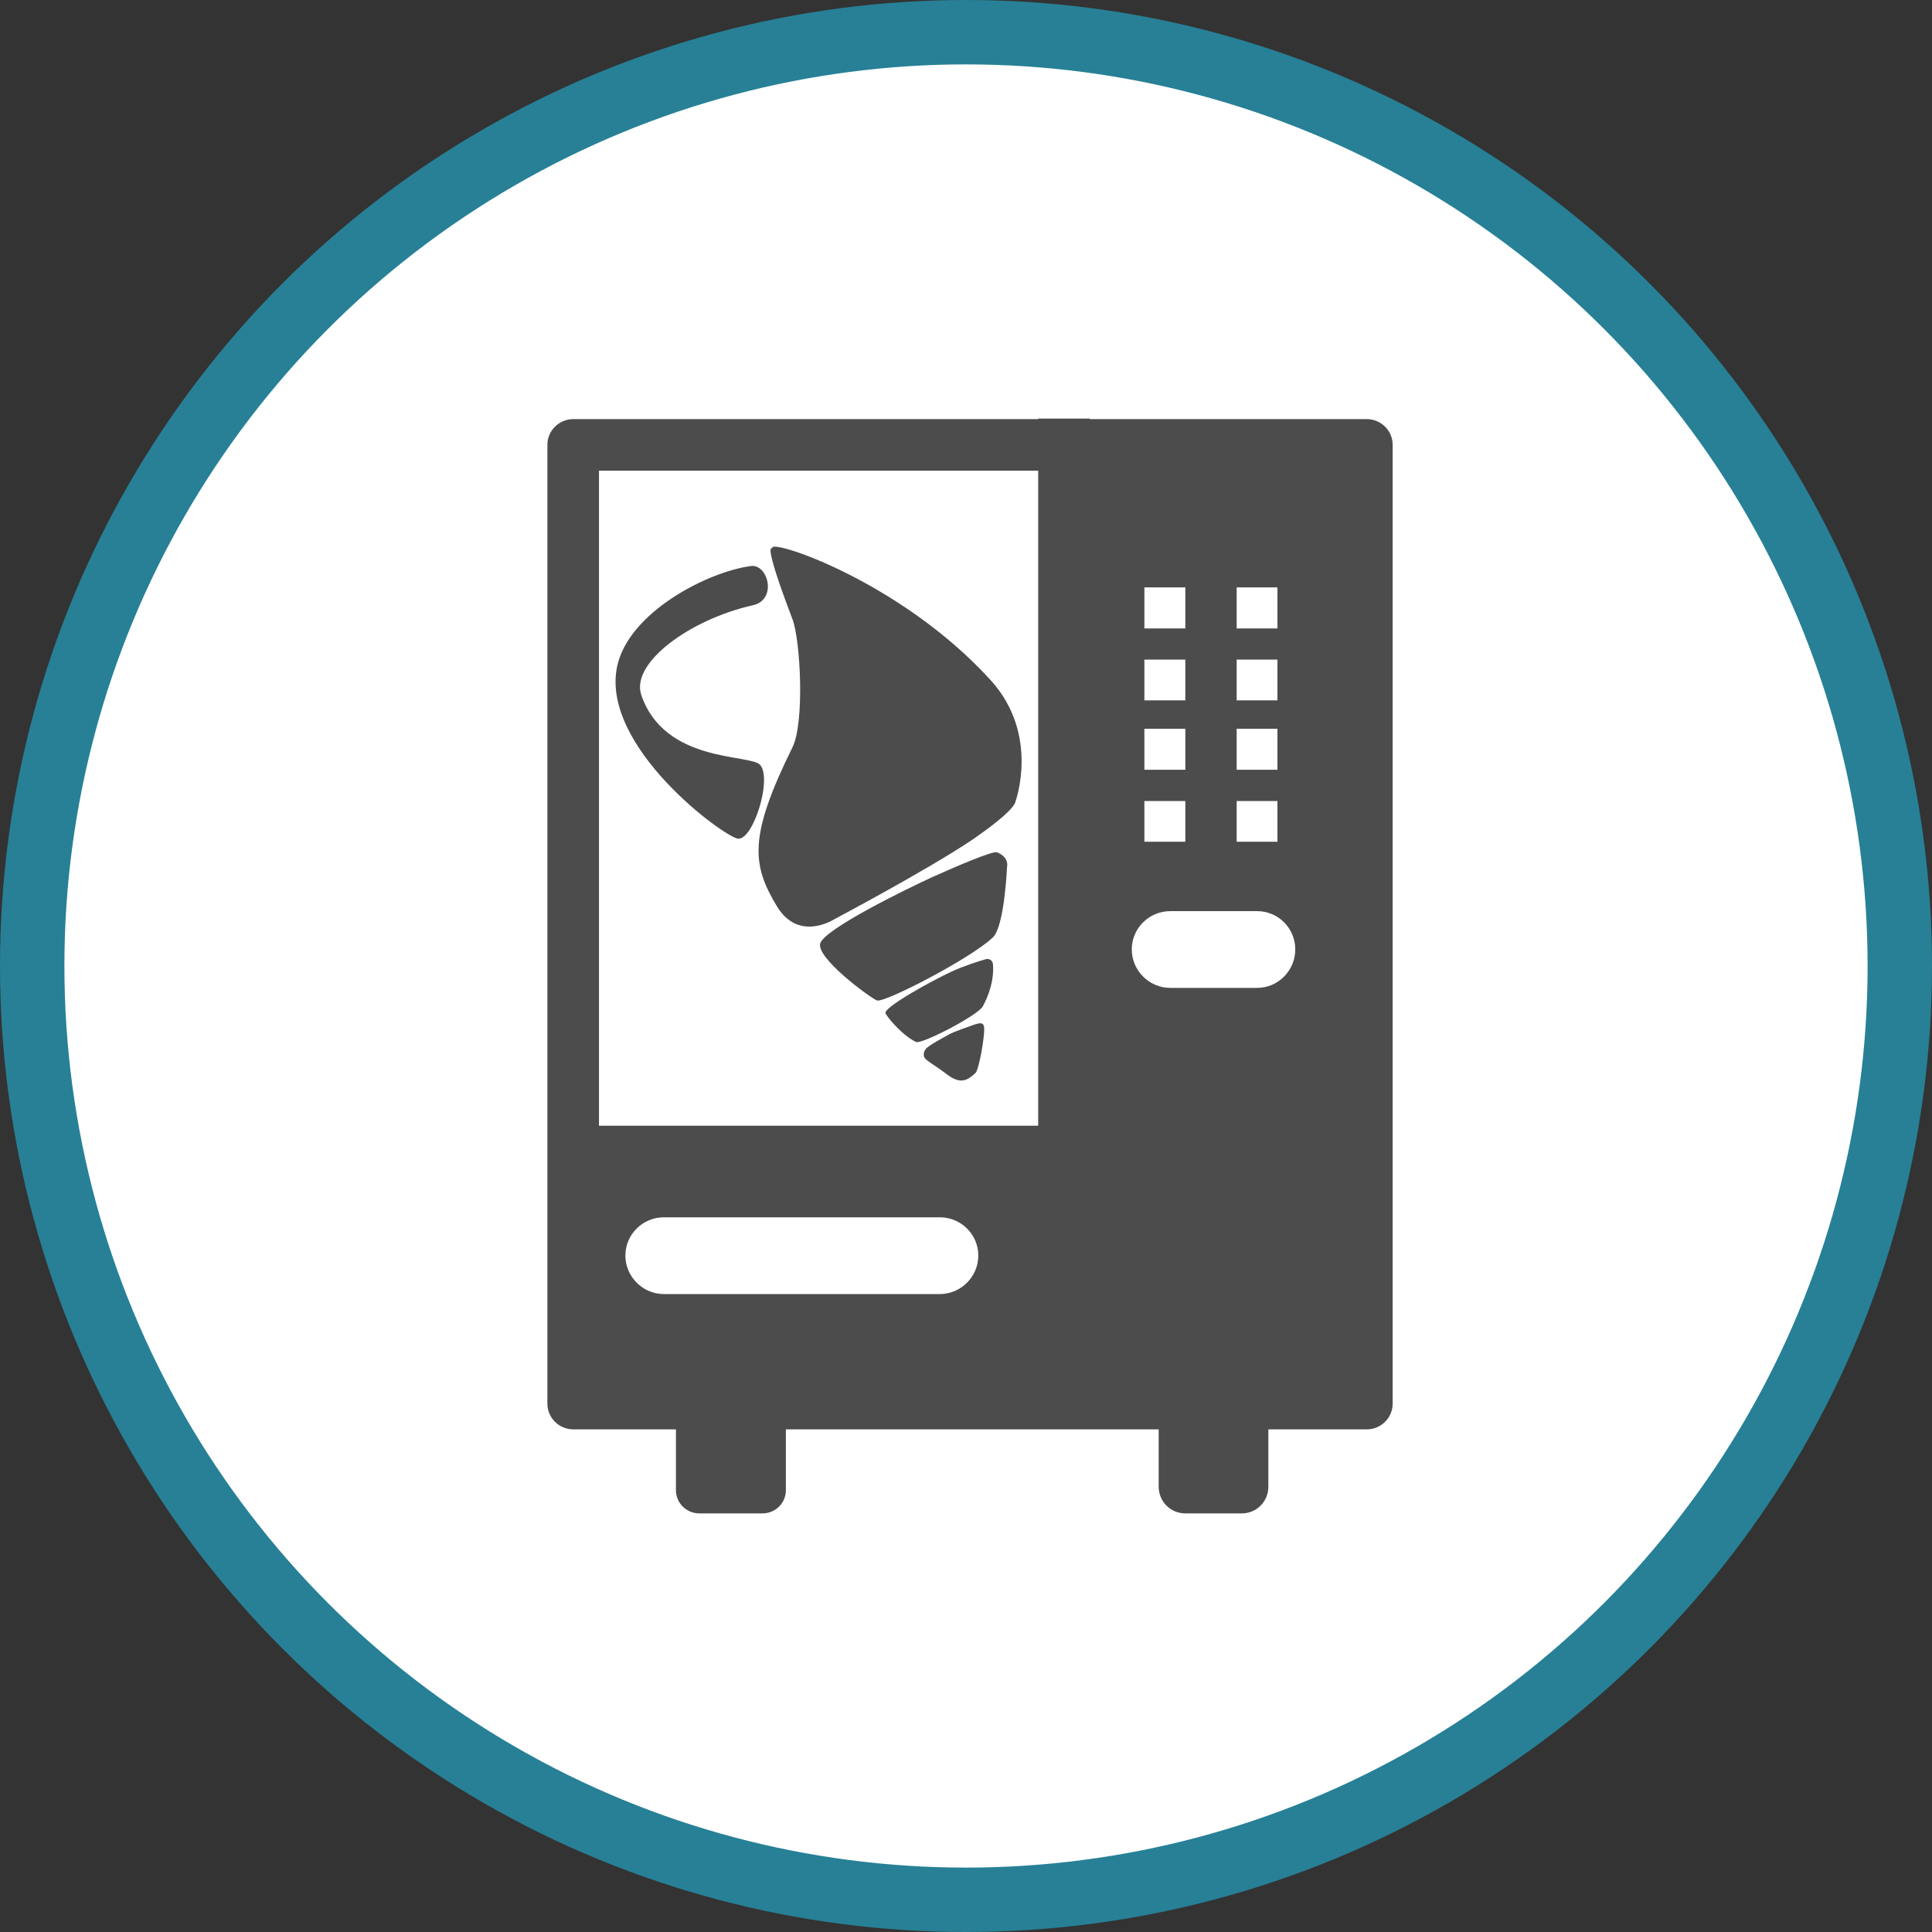 <?xml version="1.0" encoding="UTF-8" standalone="no"?>
<!-- Created with Inkscape (http://www.inkscape.org/) -->

<svg
   xmlns:dc="http://purl.org/dc/elements/1.1/"
   xmlns:cc="http://creativecommons.org/ns#"
   xmlns:rdf="http://www.w3.org/1999/02/22-rdf-syntax-ns#"
   xmlns:svg="http://www.w3.org/2000/svg"
   xmlns="http://www.w3.org/2000/svg"
   xmlns:xlink="http://www.w3.org/1999/xlink"
   xmlns:sodipodi="http://sodipodi.sourceforge.net/DTD/sodipodi-0.dtd"
   xmlns:inkscape="http://www.inkscape.org/namespaces/inkscape"
   width="30px"
   height="30px"
   version="1.1"
   id="svg8"
   inkscape:version="0.92.4 5da689c313, 2019-01-14"
   sodipodi:docname="container.svg">
  <rect width="100%" height="100%" fill="#333333" stroke="none"/>
  <defs
     id="defs2" />
  <sodipodi:namedview
     id="base"
     pagecolor="#ffffff"
     bordercolor="#666666"
     borderopacity="1.0"
     inkscape:pageopacity="0.0"
     inkscape:pageshadow="2"
     inkscape:zoom="13.049334"
     inkscape:cx="18.679046"
     inkscape:cy="12.165829"
     inkscape:document-units="px"
     inkscape:current-layer="layer1"
     showgrid="false"
     inkscape:snap-page="false"
     units="px"
     inkscape:window-width="1884"
     inkscape:window-height="1061"
     inkscape:window-x="0"
     inkscape:window-y="0"
     inkscape:window-maximized="1"
     fit-margin-top="0"
     fit-margin-left="0"
     fit-margin-right="0"
     fit-margin-bottom="0" />
    <circle
       style="color:#000000;clip-rule:nonzero;display:inline;overflow:visible;visibility:visible;opacity:1;isolation:auto;mix-blend-mode:normal;color-interpolation:sRGB;color-interpolation-filters:linearRGB;solid-color:#000000;solid-opacity:1;vector-effect:none;fill:#ffffff;fill-opacity:1;fill-rule:evenodd;stroke:#278096;stroke-width:1;stroke-linecap:butt;stroke-linejoin:miter;stroke-miterlimit:4;stroke-dasharray:none;stroke-dashoffset:0;stroke-opacity:1;marker:none;color-rendering:auto;image-rendering:auto;shape-rendering:auto;text-rendering:auto;enable-background:accumulate"
       id="path815"
       cx="15"
       cy="15"
       r="14.5" />
<g transform="translate(8.5,6.5)"><path fill-rule="nonzero" fill="rgb(30%,30%,30%)" fill-opacity="1" d="M 12.723 0.008 L 8.422 0.008 L 8.422 0 L 7.621 0 L 7.621 0.008 L 0.402 0.008 C 0.18 0.008 0 0.188 0 0.406 L 0 15.297 C 0 15.516 0.18 15.695 0.402 15.695 L 1.996 15.695 L 1.996 16.641 C 1.996 16.84 2.16 17 2.359 17 L 3.34 17 C 3.539 17 3.703 16.84 3.703 16.641 L 3.703 15.695 L 9.492 15.695 L 9.492 16.586 C 9.492 16.816 9.676 17 9.906 17 L 10.781 17 C 11.012 17 11.195 16.816 11.195 16.586 L 11.195 15.695 L 12.723 15.695 C 12.945 15.695 13.125 15.516 13.125 15.297 L 13.125 0.406 C 13.125 0.188 12.945 0.008 12.723 0.008 Z M 6.094 13.594 L 1.809 13.594 C 1.48 13.594 1.211 13.324 1.211 12.996 C 1.211 12.668 1.48 12.402 1.809 12.402 L 6.094 12.402 C 6.422 12.402 6.691 12.668 6.691 12.996 C 6.691 13.324 6.422 13.594 6.094 13.594 Z M 7.621 10.98 L 0.801 10.98 L 0.801 0.809 L 7.621 0.809 Z M 10.703 2.621 L 11.336 2.621 L 11.336 3.258 L 10.703 3.258 Z M 10.703 3.742 L 11.336 3.742 L 11.336 4.375 L 10.703 4.375 Z M 10.703 4.816 L 11.336 4.816 L 11.336 5.453 L 10.703 5.453 Z M 10.703 5.938 L 11.336 5.938 L 11.336 6.57 L 10.703 6.57 Z M 9.27 2.621 L 9.906 2.621 L 9.906 3.258 L 9.27 3.258 Z M 9.27 3.742 L 9.906 3.742 L 9.906 4.375 L 9.27 4.375 Z M 9.27 4.816 L 9.906 4.816 L 9.906 5.453 L 9.27 5.453 Z M 9.27 5.938 L 9.906 5.938 L 9.906 6.57 L 9.27 6.57 Z M 11.02 8.84 L 9.672 8.84 C 9.344 8.84 9.074 8.57 9.074 8.242 C 9.074 7.914 9.344 7.648 9.672 7.648 L 11.02 7.648 C 11.348 7.648 11.613 7.914 11.613 8.242 C 11.613 8.57 11.348 8.84 11.02 8.84 Z M 11.02 8.84 "/>
<path fill-rule="nonzero" fill="rgb(30%,30%,30%)" fill-opacity="1" d="M 3.496 2.02 C 3.367 1.832 5.457 2.492 6.887 4.066 C 7.652 4.914 7.266 5.953 7.266 5.953 C 7.266 5.953 7.27 6.078 6.598 6.539 C 5.922 6.996 4.457 7.773 4.457 7.773 C 4.457 7.773 3.902 8.137 3.562 7.57 C 3.172 6.922 3.125 6.484 3.805 5.105 C 3.996 4.719 3.93 3.441 3.805 3.113 C 3.32 1.844 3.496 2.02 3.496 2.02 Z M 3.496 2.02 "/>
<path fill-rule="nonzero" fill="rgb(30%,30%,30%)" fill-opacity="1" d="M 7.137 6.965 C 7.137 6.965 7.098 7.883 6.918 8.055 C 6.582 8.379 5.23 9.078 5.117 9.035 C 5.008 8.992 4.16 8.367 4.238 8.145 C 4.32 7.918 5.559 7.312 5.965 7.125 C 6.371 6.941 6.918 6.711 6.98 6.734 C 7.18 6.812 7.137 6.965 7.137 6.965 Z M 7.137 6.965 "/>
<path fill-rule="nonzero" fill="rgb(30%,30%,30%)" fill-opacity="1" d="M 6.805 8.395 C 6.855 8.379 6.91 8.41 6.918 8.465 C 6.93 8.59 6.922 8.824 6.762 9.125 C 6.684 9.27 5.801 9.723 5.723 9.68 C 5.496 9.566 5.273 9.289 5.25 9.234 C 5.215 9.145 5.965 8.73 6.27 8.59 C 6.473 8.496 6.684 8.43 6.805 8.395 Z M 6.805 8.395 "/>
<path fill-rule="nonzero" fill="rgb(30%,30%,30%)" fill-opacity="1" d="M 6.629 9.41 C 6.75 9.371 6.793 9.375 6.781 9.531 C 6.766 9.746 6.691 10.121 6.648 10.16 C 6.527 10.273 6.422 10.344 6.211 10.188 C 6.02 10.043 5.922 9.996 5.863 9.934 C 5.824 9.887 5.848 9.805 5.898 9.766 C 5.977 9.703 6.109 9.633 6.23 9.566 C 6.336 9.508 6.516 9.453 6.629 9.41 Z M 6.629 9.41 "/>
<path fill-rule="nonzero" fill="rgb(30%,30%,30%)" fill-opacity="1" d="M 3.164 2.289 C 3.426 2.258 3.574 2.812 3.191 2.898 C 2.203 3.121 1.293 3.797 1.457 4.289 C 1.82 5.359 3.156 5.203 3.305 5.379 C 3.492 5.602 3.195 6.543 2.961 6.523 C 2.746 6.5 0.824 5.094 1.082 3.852 C 1.258 3.008 2.492 2.375 3.164 2.289 Z M 3.164 2.289 "/>
</g>
</svg>
